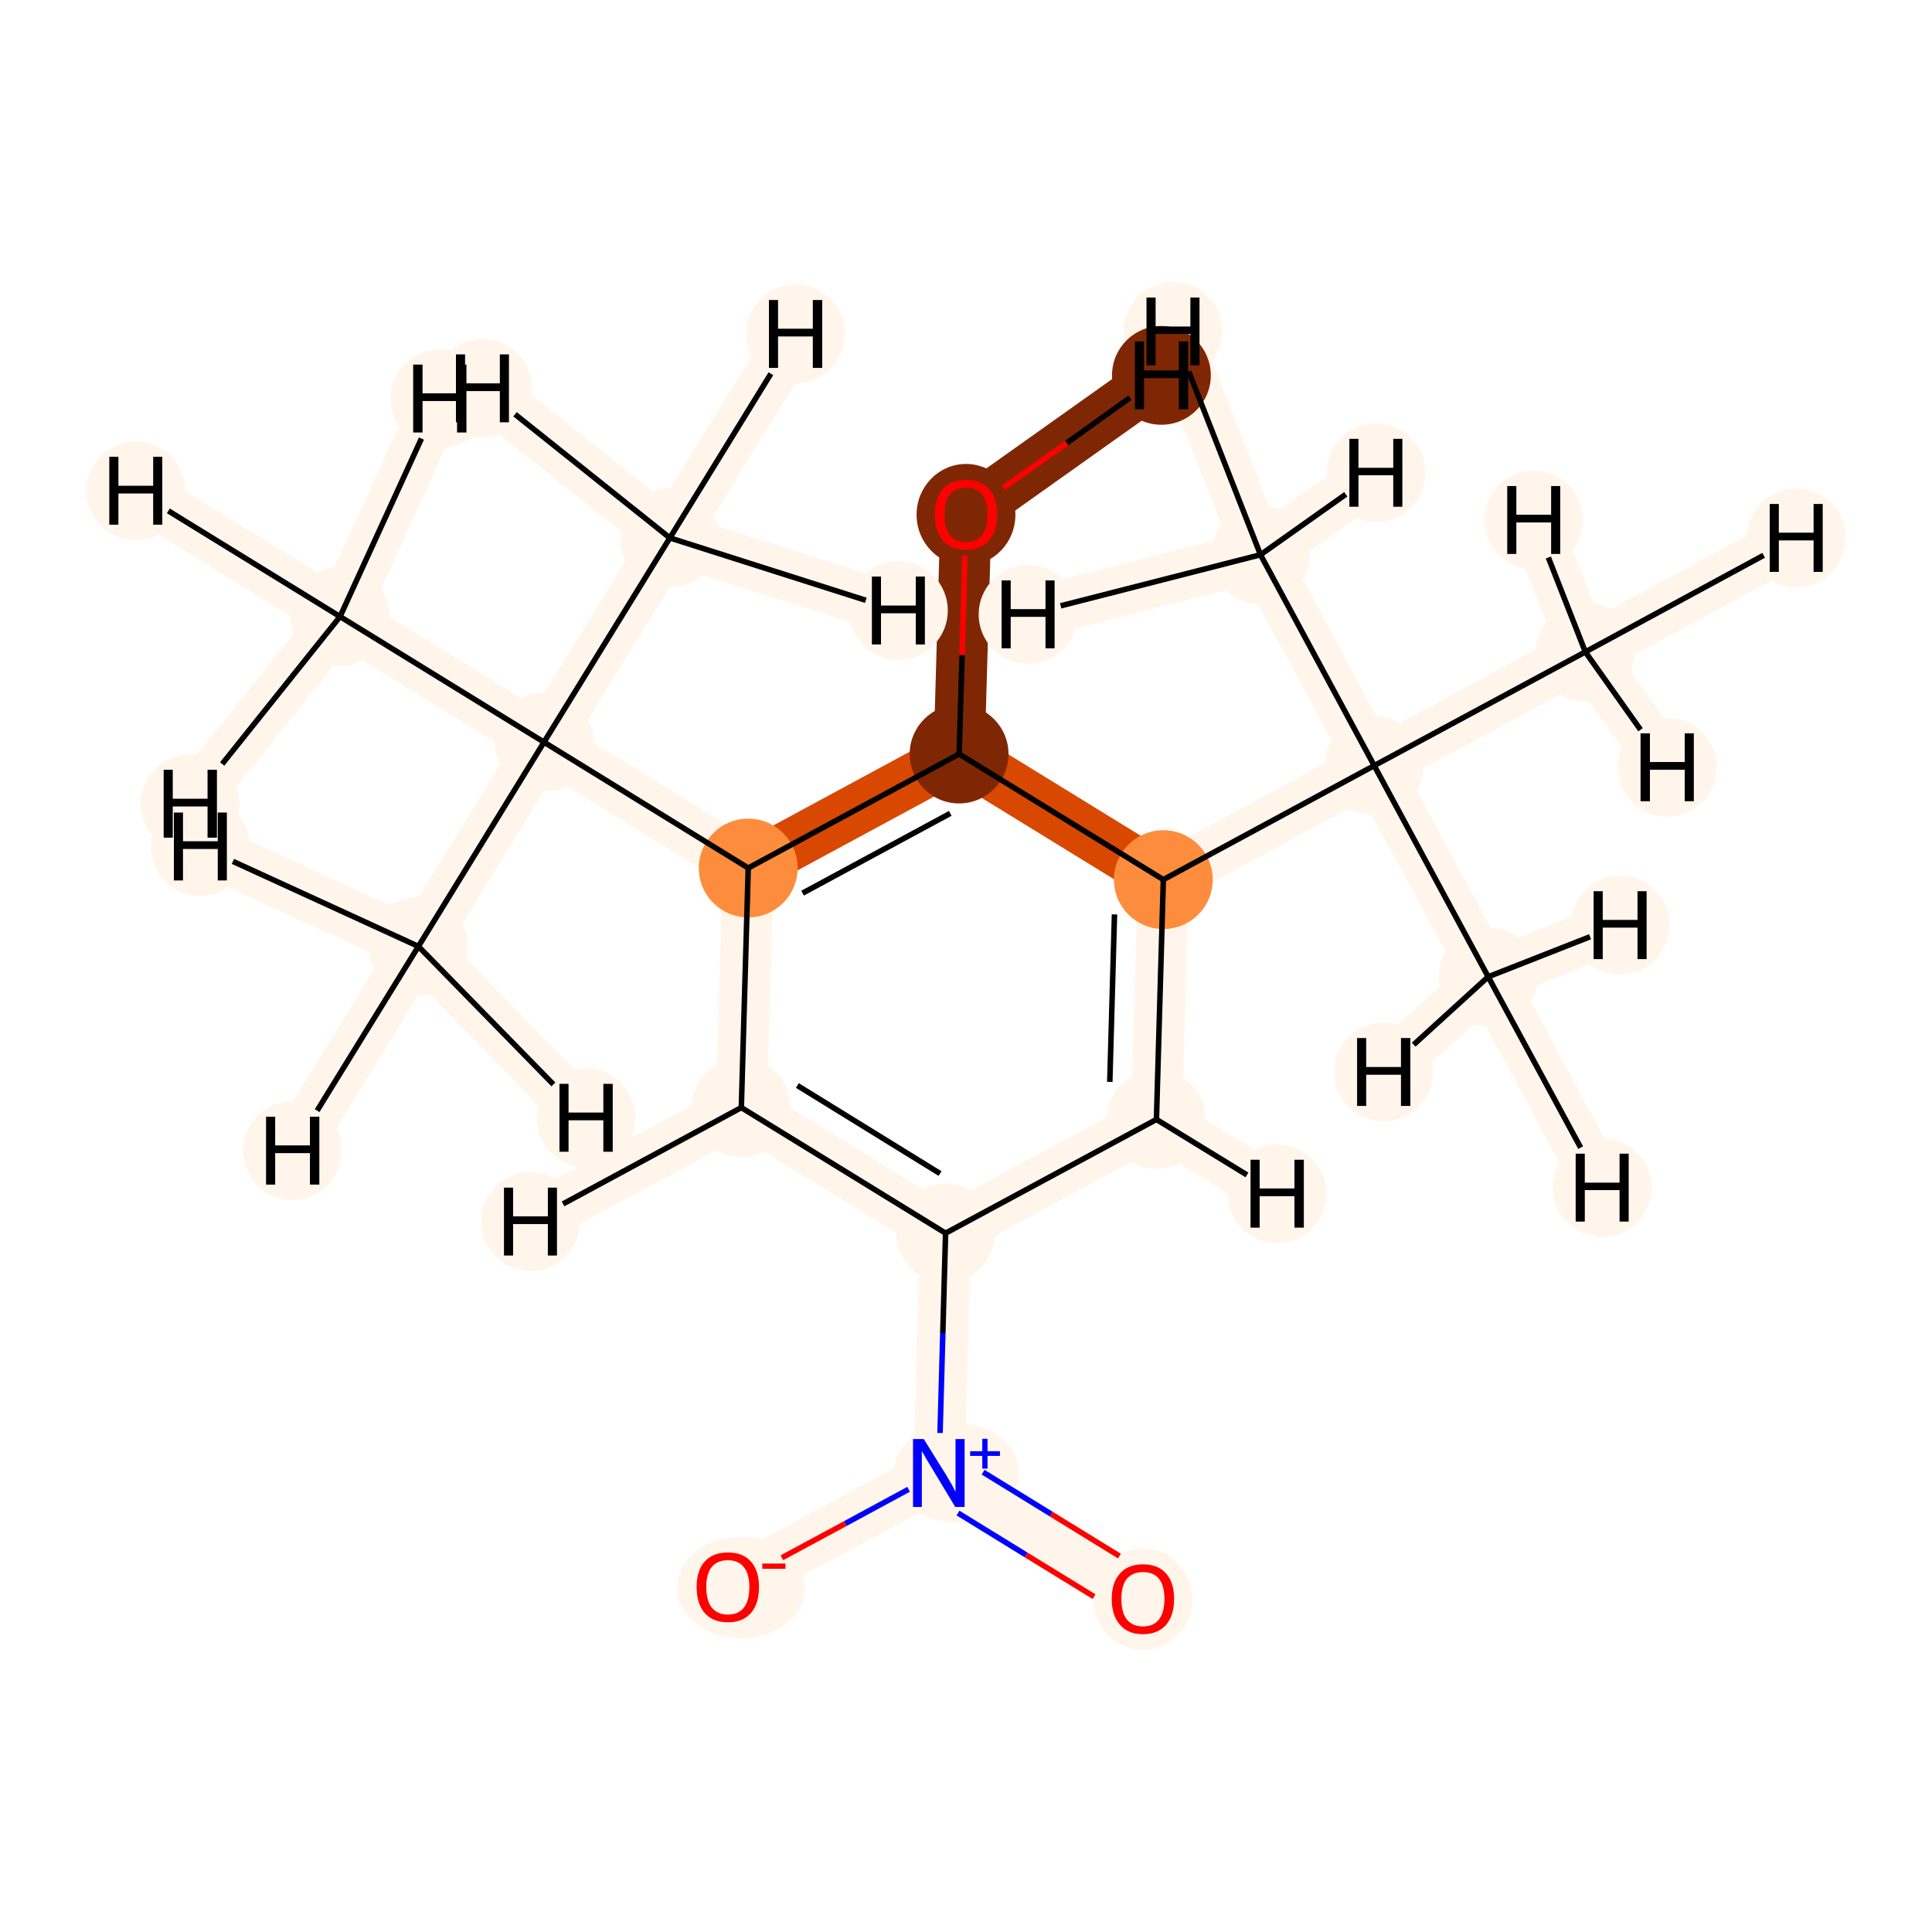 <?xml version='1.0' encoding='iso-8859-1'?>
<svg version='1.1' baseProfile='full'
              xmlns='http://www.w3.org/2000/svg'
                      xmlns:rdkit='http://www.rdkit.org/xml'
                      xmlns:xlink='http://www.w3.org/1999/xlink'
                  xml:space='preserve'
width='700px' height='700px' viewBox='0 0 700 700'>
<!-- END OF HEADER -->
<rect style='opacity:1.0;fill:#FFFFFF;stroke:none' width='700.0' height='700.0' x='0.0' y='0.0'> </rect>
<path d='M 263.7,575.0 L 340.2,533.7' style='fill:none;fill-rule:evenodd;stroke:#FFF5EB;stroke-width:18.5px;stroke-linecap:butt;stroke-linejoin:miter;stroke-opacity:1' />
<path d='M 340.2,533.7 L 414.1,579.2' style='fill:none;fill-rule:evenodd;stroke:#FFF5EB;stroke-width:18.5px;stroke-linecap:butt;stroke-linejoin:miter;stroke-opacity:1' />
<path d='M 340.2,533.7 L 342.6,446.8' style='fill:none;fill-rule:evenodd;stroke:#FFF5EB;stroke-width:18.5px;stroke-linecap:butt;stroke-linejoin:miter;stroke-opacity:1' />
<path d='M 342.6,446.8 L 268.6,401.3' style='fill:none;fill-rule:evenodd;stroke:#FFF5EB;stroke-width:18.5px;stroke-linecap:butt;stroke-linejoin:miter;stroke-opacity:1' />
<path d='M 342.6,446.8 L 419.0,405.6' style='fill:none;fill-rule:evenodd;stroke:#FFF5EB;stroke-width:18.5px;stroke-linecap:butt;stroke-linejoin:miter;stroke-opacity:1' />
<path d='M 268.6,401.3 L 271.1,314.5' style='fill:none;fill-rule:evenodd;stroke:#FFF5EB;stroke-width:18.5px;stroke-linecap:butt;stroke-linejoin:miter;stroke-opacity:1' />
<path d='M 268.6,401.3 L 192.2,442.6' style='fill:none;fill-rule:evenodd;stroke:#FFF5EB;stroke-width:18.5px;stroke-linecap:butt;stroke-linejoin:miter;stroke-opacity:1' />
<path d='M 271.1,314.5 L 347.5,273.2' style='fill:none;fill-rule:evenodd;stroke:#D94801;stroke-width:18.5px;stroke-linecap:butt;stroke-linejoin:miter;stroke-opacity:1' />
<path d='M 271.1,314.5 L 197.1,268.9' style='fill:none;fill-rule:evenodd;stroke:#FFF5EB;stroke-width:18.5px;stroke-linecap:butt;stroke-linejoin:miter;stroke-opacity:1' />
<path d='M 347.5,273.2 L 421.5,318.7' style='fill:none;fill-rule:evenodd;stroke:#D94801;stroke-width:18.5px;stroke-linecap:butt;stroke-linejoin:miter;stroke-opacity:1' />
<path d='M 347.5,273.2 L 350.0,186.3' style='fill:none;fill-rule:evenodd;stroke:#7F2704;stroke-width:18.5px;stroke-linecap:butt;stroke-linejoin:miter;stroke-opacity:1' />
<path d='M 421.5,318.7 L 419.0,405.6' style='fill:none;fill-rule:evenodd;stroke:#FFF5EB;stroke-width:18.5px;stroke-linecap:butt;stroke-linejoin:miter;stroke-opacity:1' />
<path d='M 421.5,318.7 L 497.9,277.4' style='fill:none;fill-rule:evenodd;stroke:#FFF5EB;stroke-width:18.5px;stroke-linecap:butt;stroke-linejoin:miter;stroke-opacity:1' />
<path d='M 419.0,405.6 L 462.7,432.5' style='fill:none;fill-rule:evenodd;stroke:#FFF5EB;stroke-width:18.5px;stroke-linecap:butt;stroke-linejoin:miter;stroke-opacity:1' />
<path d='M 497.9,277.4 L 574.4,236.2' style='fill:none;fill-rule:evenodd;stroke:#FFF5EB;stroke-width:18.5px;stroke-linecap:butt;stroke-linejoin:miter;stroke-opacity:1' />
<path d='M 497.9,277.4 L 539.2,353.9' style='fill:none;fill-rule:evenodd;stroke:#FFF5EB;stroke-width:18.5px;stroke-linecap:butt;stroke-linejoin:miter;stroke-opacity:1' />
<path d='M 497.9,277.4 L 456.7,201.0' style='fill:none;fill-rule:evenodd;stroke:#FFF5EB;stroke-width:18.5px;stroke-linecap:butt;stroke-linejoin:miter;stroke-opacity:1' />
<path d='M 574.4,236.2 L 650.8,194.9' style='fill:none;fill-rule:evenodd;stroke:#FFF5EB;stroke-width:18.5px;stroke-linecap:butt;stroke-linejoin:miter;stroke-opacity:1' />
<path d='M 574.4,236.2 L 555.7,188.4' style='fill:none;fill-rule:evenodd;stroke:#FFF5EB;stroke-width:18.5px;stroke-linecap:butt;stroke-linejoin:miter;stroke-opacity:1' />
<path d='M 574.4,236.2 L 604.1,278.0' style='fill:none;fill-rule:evenodd;stroke:#FFF5EB;stroke-width:18.5px;stroke-linecap:butt;stroke-linejoin:miter;stroke-opacity:1' />
<path d='M 539.2,353.9 L 580.5,430.3' style='fill:none;fill-rule:evenodd;stroke:#FFF5EB;stroke-width:18.5px;stroke-linecap:butt;stroke-linejoin:miter;stroke-opacity:1' />
<path d='M 539.2,353.9 L 587.0,335.2' style='fill:none;fill-rule:evenodd;stroke:#FFF5EB;stroke-width:18.5px;stroke-linecap:butt;stroke-linejoin:miter;stroke-opacity:1' />
<path d='M 539.2,353.9 L 501.3,388.4' style='fill:none;fill-rule:evenodd;stroke:#FFF5EB;stroke-width:18.5px;stroke-linecap:butt;stroke-linejoin:miter;stroke-opacity:1' />
<path d='M 456.7,201.0 L 425.0,120.1' style='fill:none;fill-rule:evenodd;stroke:#FFF5EB;stroke-width:18.5px;stroke-linecap:butt;stroke-linejoin:miter;stroke-opacity:1' />
<path d='M 456.7,201.0 L 498.5,171.3' style='fill:none;fill-rule:evenodd;stroke:#FFF5EB;stroke-width:18.5px;stroke-linecap:butt;stroke-linejoin:miter;stroke-opacity:1' />
<path d='M 456.7,201.0 L 372.5,222.6' style='fill:none;fill-rule:evenodd;stroke:#FFF5EB;stroke-width:18.5px;stroke-linecap:butt;stroke-linejoin:miter;stroke-opacity:1' />
<path d='M 350.0,186.3 L 420.8,136.0' style='fill:none;fill-rule:evenodd;stroke:#7F2704;stroke-width:18.5px;stroke-linecap:butt;stroke-linejoin:miter;stroke-opacity:1' />
<path d='M 197.1,268.9 L 123.2,223.4' style='fill:none;fill-rule:evenodd;stroke:#FFF5EB;stroke-width:18.5px;stroke-linecap:butt;stroke-linejoin:miter;stroke-opacity:1' />
<path d='M 197.1,268.9 L 242.7,194.9' style='fill:none;fill-rule:evenodd;stroke:#FFF5EB;stroke-width:18.5px;stroke-linecap:butt;stroke-linejoin:miter;stroke-opacity:1' />
<path d='M 197.1,268.9 L 151.6,342.9' style='fill:none;fill-rule:evenodd;stroke:#FFF5EB;stroke-width:18.5px;stroke-linecap:butt;stroke-linejoin:miter;stroke-opacity:1' />
<path d='M 123.2,223.4 L 49.2,177.8' style='fill:none;fill-rule:evenodd;stroke:#FFF5EB;stroke-width:18.5px;stroke-linecap:butt;stroke-linejoin:miter;stroke-opacity:1' />
<path d='M 123.2,223.4 L 68.9,291.2' style='fill:none;fill-rule:evenodd;stroke:#FFF5EB;stroke-width:18.5px;stroke-linecap:butt;stroke-linejoin:miter;stroke-opacity:1' />
<path d='M 123.2,223.4 L 159.4,144.4' style='fill:none;fill-rule:evenodd;stroke:#FFF5EB;stroke-width:18.5px;stroke-linecap:butt;stroke-linejoin:miter;stroke-opacity:1' />
<path d='M 242.7,194.9 L 288.2,121.0' style='fill:none;fill-rule:evenodd;stroke:#FFF5EB;stroke-width:18.5px;stroke-linecap:butt;stroke-linejoin:miter;stroke-opacity:1' />
<path d='M 242.7,194.9 L 174.8,140.7' style='fill:none;fill-rule:evenodd;stroke:#FFF5EB;stroke-width:18.5px;stroke-linecap:butt;stroke-linejoin:miter;stroke-opacity:1' />
<path d='M 242.7,194.9 L 325.5,221.2' style='fill:none;fill-rule:evenodd;stroke:#FFF5EB;stroke-width:18.5px;stroke-linecap:butt;stroke-linejoin:miter;stroke-opacity:1' />
<path d='M 151.6,342.9 L 106.0,416.9' style='fill:none;fill-rule:evenodd;stroke:#FFF5EB;stroke-width:18.5px;stroke-linecap:butt;stroke-linejoin:miter;stroke-opacity:1' />
<path d='M 151.6,342.9 L 72.6,306.7' style='fill:none;fill-rule:evenodd;stroke:#FFF5EB;stroke-width:18.5px;stroke-linecap:butt;stroke-linejoin:miter;stroke-opacity:1' />
<path d='M 151.6,342.9 L 212.3,405.0' style='fill:none;fill-rule:evenodd;stroke:#FFF5EB;stroke-width:18.5px;stroke-linecap:butt;stroke-linejoin:miter;stroke-opacity:1' />
<ellipse cx='268.5' cy='575.2' rx='22.7' ry='17.9'  style='fill:#FFF5EB;fill-rule:evenodd;stroke:#FFF5EB;stroke-width:1.0px;stroke-linecap:butt;stroke-linejoin:miter;stroke-opacity:1' />
<ellipse cx='346.5' cy='533.6' rx='22.2' ry='17.5'  style='fill:#FFF5EB;fill-rule:evenodd;stroke:#FFF5EB;stroke-width:1.0px;stroke-linecap:butt;stroke-linejoin:miter;stroke-opacity:1' />
<ellipse cx='414.1' cy='579.4' rx='17.4' ry='17.9'  style='fill:#FFF5EB;fill-rule:evenodd;stroke:#FFF5EB;stroke-width:1.0px;stroke-linecap:butt;stroke-linejoin:miter;stroke-opacity:1' />
<ellipse cx='342.6' cy='446.8' rx='17.4' ry='17.4'  style='fill:#FFF5EB;fill-rule:evenodd;stroke:#FFF5EB;stroke-width:1.0px;stroke-linecap:butt;stroke-linejoin:miter;stroke-opacity:1' />
<ellipse cx='268.6' cy='401.3' rx='17.4' ry='17.4'  style='fill:#FFF5EB;fill-rule:evenodd;stroke:#FFF5EB;stroke-width:1.0px;stroke-linecap:butt;stroke-linejoin:miter;stroke-opacity:1' />
<ellipse cx='271.1' cy='314.5' rx='17.4' ry='17.4'  style='fill:#FD8D3C;fill-rule:evenodd;stroke:#FD8D3C;stroke-width:1.0px;stroke-linecap:butt;stroke-linejoin:miter;stroke-opacity:1' />
<ellipse cx='347.5' cy='273.2' rx='17.4' ry='17.4'  style='fill:#7F2704;fill-rule:evenodd;stroke:#7F2704;stroke-width:1.0px;stroke-linecap:butt;stroke-linejoin:miter;stroke-opacity:1' />
<ellipse cx='421.5' cy='318.7' rx='17.4' ry='17.4'  style='fill:#FD8D3C;fill-rule:evenodd;stroke:#FD8D3C;stroke-width:1.0px;stroke-linecap:butt;stroke-linejoin:miter;stroke-opacity:1' />
<ellipse cx='419.0' cy='405.6' rx='17.4' ry='17.4'  style='fill:#FFF5EB;fill-rule:evenodd;stroke:#FFF5EB;stroke-width:1.0px;stroke-linecap:butt;stroke-linejoin:miter;stroke-opacity:1' />
<ellipse cx='497.9' cy='277.4' rx='17.4' ry='17.4'  style='fill:#FFF5EB;fill-rule:evenodd;stroke:#FFF5EB;stroke-width:1.0px;stroke-linecap:butt;stroke-linejoin:miter;stroke-opacity:1' />
<ellipse cx='574.4' cy='236.2' rx='17.4' ry='17.4'  style='fill:#FFF5EB;fill-rule:evenodd;stroke:#FFF5EB;stroke-width:1.0px;stroke-linecap:butt;stroke-linejoin:miter;stroke-opacity:1' />
<ellipse cx='539.2' cy='353.9' rx='17.4' ry='17.4'  style='fill:#FFF5EB;fill-rule:evenodd;stroke:#FFF5EB;stroke-width:1.0px;stroke-linecap:butt;stroke-linejoin:miter;stroke-opacity:1' />
<ellipse cx='456.7' cy='201.0' rx='17.4' ry='17.4'  style='fill:#FFF5EB;fill-rule:evenodd;stroke:#FFF5EB;stroke-width:1.0px;stroke-linecap:butt;stroke-linejoin:miter;stroke-opacity:1' />
<ellipse cx='350.0' cy='186.5' rx='17.4' ry='17.9'  style='fill:#7F2704;fill-rule:evenodd;stroke:#7F2704;stroke-width:1.0px;stroke-linecap:butt;stroke-linejoin:miter;stroke-opacity:1' />
<ellipse cx='197.1' cy='268.9' rx='17.4' ry='17.4'  style='fill:#FFF5EB;fill-rule:evenodd;stroke:#FFF5EB;stroke-width:1.0px;stroke-linecap:butt;stroke-linejoin:miter;stroke-opacity:1' />
<ellipse cx='123.2' cy='223.4' rx='17.4' ry='17.4'  style='fill:#FFF5EB;fill-rule:evenodd;stroke:#FFF5EB;stroke-width:1.0px;stroke-linecap:butt;stroke-linejoin:miter;stroke-opacity:1' />
<ellipse cx='242.7' cy='194.9' rx='17.4' ry='17.4'  style='fill:#FFF5EB;fill-rule:evenodd;stroke:#FFF5EB;stroke-width:1.0px;stroke-linecap:butt;stroke-linejoin:miter;stroke-opacity:1' />
<ellipse cx='151.6' cy='342.9' rx='17.4' ry='17.4'  style='fill:#FFF5EB;fill-rule:evenodd;stroke:#FFF5EB;stroke-width:1.0px;stroke-linecap:butt;stroke-linejoin:miter;stroke-opacity:1' />
<ellipse cx='192.2' cy='442.6' rx='17.4' ry='17.4'  style='fill:#FFF5EB;fill-rule:evenodd;stroke:#FFF5EB;stroke-width:1.0px;stroke-linecap:butt;stroke-linejoin:miter;stroke-opacity:1' />
<ellipse cx='462.7' cy='432.5' rx='17.4' ry='17.4'  style='fill:#FFF5EB;fill-rule:evenodd;stroke:#FFF5EB;stroke-width:1.0px;stroke-linecap:butt;stroke-linejoin:miter;stroke-opacity:1' />
<ellipse cx='650.8' cy='194.9' rx='17.4' ry='17.4'  style='fill:#FFF5EB;fill-rule:evenodd;stroke:#FFF5EB;stroke-width:1.0px;stroke-linecap:butt;stroke-linejoin:miter;stroke-opacity:1' />
<ellipse cx='555.7' cy='188.4' rx='17.4' ry='17.4'  style='fill:#FFF5EB;fill-rule:evenodd;stroke:#FFF5EB;stroke-width:1.0px;stroke-linecap:butt;stroke-linejoin:miter;stroke-opacity:1' />
<ellipse cx='604.1' cy='278.0' rx='17.4' ry='17.4'  style='fill:#FFF5EB;fill-rule:evenodd;stroke:#FFF5EB;stroke-width:1.0px;stroke-linecap:butt;stroke-linejoin:miter;stroke-opacity:1' />
<ellipse cx='580.5' cy='430.3' rx='17.4' ry='17.4'  style='fill:#FFF5EB;fill-rule:evenodd;stroke:#FFF5EB;stroke-width:1.0px;stroke-linecap:butt;stroke-linejoin:miter;stroke-opacity:1' />
<ellipse cx='587.0' cy='335.2' rx='17.4' ry='17.4'  style='fill:#FFF5EB;fill-rule:evenodd;stroke:#FFF5EB;stroke-width:1.0px;stroke-linecap:butt;stroke-linejoin:miter;stroke-opacity:1' />
<ellipse cx='501.3' cy='388.4' rx='17.4' ry='17.4'  style='fill:#FFF5EB;fill-rule:evenodd;stroke:#FFF5EB;stroke-width:1.0px;stroke-linecap:butt;stroke-linejoin:miter;stroke-opacity:1' />
<ellipse cx='425.0' cy='120.1' rx='17.4' ry='17.4'  style='fill:#FFF5EB;fill-rule:evenodd;stroke:#FFF5EB;stroke-width:1.0px;stroke-linecap:butt;stroke-linejoin:miter;stroke-opacity:1' />
<ellipse cx='498.5' cy='171.3' rx='17.4' ry='17.4'  style='fill:#FFF5EB;fill-rule:evenodd;stroke:#FFF5EB;stroke-width:1.0px;stroke-linecap:butt;stroke-linejoin:miter;stroke-opacity:1' />
<ellipse cx='372.5' cy='222.6' rx='17.4' ry='17.4'  style='fill:#FFF5EB;fill-rule:evenodd;stroke:#FFF5EB;stroke-width:1.0px;stroke-linecap:butt;stroke-linejoin:miter;stroke-opacity:1' />
<ellipse cx='420.8' cy='136.0' rx='17.4' ry='17.4'  style='fill:#7F2704;fill-rule:evenodd;stroke:#7F2704;stroke-width:1.0px;stroke-linecap:butt;stroke-linejoin:miter;stroke-opacity:1' />
<ellipse cx='49.2' cy='177.8' rx='17.4' ry='17.4'  style='fill:#FFF5EB;fill-rule:evenodd;stroke:#FFF5EB;stroke-width:1.0px;stroke-linecap:butt;stroke-linejoin:miter;stroke-opacity:1' />
<ellipse cx='68.9' cy='291.2' rx='17.4' ry='17.4'  style='fill:#FFF5EB;fill-rule:evenodd;stroke:#FFF5EB;stroke-width:1.0px;stroke-linecap:butt;stroke-linejoin:miter;stroke-opacity:1' />
<ellipse cx='159.4' cy='144.4' rx='17.4' ry='17.4'  style='fill:#FFF5EB;fill-rule:evenodd;stroke:#FFF5EB;stroke-width:1.0px;stroke-linecap:butt;stroke-linejoin:miter;stroke-opacity:1' />
<ellipse cx='288.2' cy='121.0' rx='17.4' ry='17.4'  style='fill:#FFF5EB;fill-rule:evenodd;stroke:#FFF5EB;stroke-width:1.0px;stroke-linecap:butt;stroke-linejoin:miter;stroke-opacity:1' />
<ellipse cx='174.8' cy='140.7' rx='17.4' ry='17.4'  style='fill:#FFF5EB;fill-rule:evenodd;stroke:#FFF5EB;stroke-width:1.0px;stroke-linecap:butt;stroke-linejoin:miter;stroke-opacity:1' />
<ellipse cx='325.5' cy='221.2' rx='17.4' ry='17.4'  style='fill:#FFF5EB;fill-rule:evenodd;stroke:#FFF5EB;stroke-width:1.0px;stroke-linecap:butt;stroke-linejoin:miter;stroke-opacity:1' />
<ellipse cx='106.0' cy='416.9' rx='17.4' ry='17.4'  style='fill:#FFF5EB;fill-rule:evenodd;stroke:#FFF5EB;stroke-width:1.0px;stroke-linecap:butt;stroke-linejoin:miter;stroke-opacity:1' />
<ellipse cx='72.6' cy='306.7' rx='17.4' ry='17.4'  style='fill:#FFF5EB;fill-rule:evenodd;stroke:#FFF5EB;stroke-width:1.0px;stroke-linecap:butt;stroke-linejoin:miter;stroke-opacity:1' />
<ellipse cx='212.3' cy='405.0' rx='17.4' ry='17.4'  style='fill:#FFF5EB;fill-rule:evenodd;stroke:#FFF5EB;stroke-width:1.0px;stroke-linecap:butt;stroke-linejoin:miter;stroke-opacity:1' />
<path class='bond-0 atom-0 atom-1' d='M 283.3,564.4 L 306.3,552.0' style='fill:none;fill-rule:evenodd;stroke:#FF0000;stroke-width:2.0px;stroke-linecap:butt;stroke-linejoin:miter;stroke-opacity:1' />
<path class='bond-0 atom-0 atom-1' d='M 306.3,552.0 L 329.2,539.6' style='fill:none;fill-rule:evenodd;stroke:#0000FF;stroke-width:2.0px;stroke-linecap:butt;stroke-linejoin:miter;stroke-opacity:1' />
<path class='bond-1 atom-1 atom-2' d='M 347.1,548.2 L 371.8,563.4' style='fill:none;fill-rule:evenodd;stroke:#0000FF;stroke-width:2.0px;stroke-linecap:butt;stroke-linejoin:miter;stroke-opacity:1' />
<path class='bond-1 atom-1 atom-2' d='M 371.8,563.4 L 396.4,578.5' style='fill:none;fill-rule:evenodd;stroke:#FF0000;stroke-width:2.0px;stroke-linecap:butt;stroke-linejoin:miter;stroke-opacity:1' />
<path class='bond-1 atom-1 atom-2' d='M 356.2,533.4 L 380.9,548.6' style='fill:none;fill-rule:evenodd;stroke:#0000FF;stroke-width:2.0px;stroke-linecap:butt;stroke-linejoin:miter;stroke-opacity:1' />
<path class='bond-1 atom-1 atom-2' d='M 380.9,548.6 L 405.6,563.8' style='fill:none;fill-rule:evenodd;stroke:#FF0000;stroke-width:2.0px;stroke-linecap:butt;stroke-linejoin:miter;stroke-opacity:1' />
<path class='bond-2 atom-1 atom-3' d='M 340.6,519.2 L 341.6,483.0' style='fill:none;fill-rule:evenodd;stroke:#0000FF;stroke-width:2.0px;stroke-linecap:butt;stroke-linejoin:miter;stroke-opacity:1' />
<path class='bond-2 atom-1 atom-3' d='M 341.6,483.0 L 342.6,446.8' style='fill:none;fill-rule:evenodd;stroke:#000000;stroke-width:2.0px;stroke-linecap:butt;stroke-linejoin:miter;stroke-opacity:1' />
<path class='bond-3 atom-3 atom-4' d='M 342.6,446.8 L 268.6,401.3' style='fill:none;fill-rule:evenodd;stroke:#000000;stroke-width:2.0px;stroke-linecap:butt;stroke-linejoin:miter;stroke-opacity:1' />
<path class='bond-3 atom-3 atom-4' d='M 340.6,425.2 L 288.9,393.3' style='fill:none;fill-rule:evenodd;stroke:#000000;stroke-width:2.0px;stroke-linecap:butt;stroke-linejoin:miter;stroke-opacity:1' />
<path class='bond-17 atom-8 atom-3' d='M 419.0,405.6 L 342.6,446.8' style='fill:none;fill-rule:evenodd;stroke:#000000;stroke-width:2.0px;stroke-linecap:butt;stroke-linejoin:miter;stroke-opacity:1' />
<path class='bond-4 atom-4 atom-5' d='M 268.6,401.3 L 271.1,314.5' style='fill:none;fill-rule:evenodd;stroke:#000000;stroke-width:2.0px;stroke-linecap:butt;stroke-linejoin:miter;stroke-opacity:1' />
<path class='bond-18 atom-4 atom-18' d='M 268.6,401.3 L 204.0,436.2' style='fill:none;fill-rule:evenodd;stroke:#000000;stroke-width:2.0px;stroke-linecap:butt;stroke-linejoin:miter;stroke-opacity:1' />
<path class='bond-5 atom-5 atom-6' d='M 271.1,314.5 L 347.5,273.2' style='fill:none;fill-rule:evenodd;stroke:#000000;stroke-width:2.0px;stroke-linecap:butt;stroke-linejoin:miter;stroke-opacity:1' />
<path class='bond-5 atom-5 atom-6' d='M 290.8,323.6 L 344.3,294.7' style='fill:none;fill-rule:evenodd;stroke:#000000;stroke-width:2.0px;stroke-linecap:butt;stroke-linejoin:miter;stroke-opacity:1' />
<path class='bond-13 atom-5 atom-14' d='M 271.1,314.5 L 197.1,268.9' style='fill:none;fill-rule:evenodd;stroke:#000000;stroke-width:2.0px;stroke-linecap:butt;stroke-linejoin:miter;stroke-opacity:1' />
<path class='bond-6 atom-6 atom-7' d='M 347.5,273.2 L 421.5,318.7' style='fill:none;fill-rule:evenodd;stroke:#000000;stroke-width:2.0px;stroke-linecap:butt;stroke-linejoin:miter;stroke-opacity:1' />
<path class='bond-12 atom-6 atom-13' d='M 347.5,273.2 L 348.6,237.3' style='fill:none;fill-rule:evenodd;stroke:#000000;stroke-width:2.0px;stroke-linecap:butt;stroke-linejoin:miter;stroke-opacity:1' />
<path class='bond-12 atom-6 atom-13' d='M 348.6,237.3 L 349.6,201.3' style='fill:none;fill-rule:evenodd;stroke:#FF0000;stroke-width:2.0px;stroke-linecap:butt;stroke-linejoin:miter;stroke-opacity:1' />
<path class='bond-7 atom-7 atom-8' d='M 421.5,318.7 L 419.0,405.6' style='fill:none;fill-rule:evenodd;stroke:#000000;stroke-width:2.0px;stroke-linecap:butt;stroke-linejoin:miter;stroke-opacity:1' />
<path class='bond-7 atom-7 atom-8' d='M 403.8,331.3 L 402.1,392.0' style='fill:none;fill-rule:evenodd;stroke:#000000;stroke-width:2.0px;stroke-linecap:butt;stroke-linejoin:miter;stroke-opacity:1' />
<path class='bond-8 atom-7 atom-9' d='M 421.5,318.7 L 497.9,277.4' style='fill:none;fill-rule:evenodd;stroke:#000000;stroke-width:2.0px;stroke-linecap:butt;stroke-linejoin:miter;stroke-opacity:1' />
<path class='bond-19 atom-8 atom-19' d='M 419.0,405.6 L 451.8,425.7' style='fill:none;fill-rule:evenodd;stroke:#000000;stroke-width:2.0px;stroke-linecap:butt;stroke-linejoin:miter;stroke-opacity:1' />
<path class='bond-9 atom-9 atom-10' d='M 497.9,277.4 L 574.4,236.2' style='fill:none;fill-rule:evenodd;stroke:#000000;stroke-width:2.0px;stroke-linecap:butt;stroke-linejoin:miter;stroke-opacity:1' />
<path class='bond-10 atom-9 atom-11' d='M 497.9,277.4 L 539.2,353.9' style='fill:none;fill-rule:evenodd;stroke:#000000;stroke-width:2.0px;stroke-linecap:butt;stroke-linejoin:miter;stroke-opacity:1' />
<path class='bond-11 atom-9 atom-12' d='M 497.9,277.4 L 456.7,201.0' style='fill:none;fill-rule:evenodd;stroke:#000000;stroke-width:2.0px;stroke-linecap:butt;stroke-linejoin:miter;stroke-opacity:1' />
<path class='bond-20 atom-10 atom-20' d='M 574.4,236.2 L 639.0,201.2' style='fill:none;fill-rule:evenodd;stroke:#000000;stroke-width:2.0px;stroke-linecap:butt;stroke-linejoin:miter;stroke-opacity:1' />
<path class='bond-21 atom-10 atom-21' d='M 574.4,236.2 L 561.0,202.0' style='fill:none;fill-rule:evenodd;stroke:#000000;stroke-width:2.0px;stroke-linecap:butt;stroke-linejoin:miter;stroke-opacity:1' />
<path class='bond-22 atom-10 atom-22' d='M 574.4,236.2 L 594.4,264.4' style='fill:none;fill-rule:evenodd;stroke:#000000;stroke-width:2.0px;stroke-linecap:butt;stroke-linejoin:miter;stroke-opacity:1' />
<path class='bond-23 atom-11 atom-23' d='M 539.2,353.9 L 572.7,415.8' style='fill:none;fill-rule:evenodd;stroke:#000000;stroke-width:2.0px;stroke-linecap:butt;stroke-linejoin:miter;stroke-opacity:1' />
<path class='bond-24 atom-11 atom-24' d='M 539.2,353.9 L 576.1,339.4' style='fill:none;fill-rule:evenodd;stroke:#000000;stroke-width:2.0px;stroke-linecap:butt;stroke-linejoin:miter;stroke-opacity:1' />
<path class='bond-25 atom-11 atom-25' d='M 539.2,353.9 L 512.2,378.5' style='fill:none;fill-rule:evenodd;stroke:#000000;stroke-width:2.0px;stroke-linecap:butt;stroke-linejoin:miter;stroke-opacity:1' />
<path class='bond-26 atom-12 atom-26' d='M 456.7,201.0 L 430.7,134.6' style='fill:none;fill-rule:evenodd;stroke:#000000;stroke-width:2.0px;stroke-linecap:butt;stroke-linejoin:miter;stroke-opacity:1' />
<path class='bond-27 atom-12 atom-27' d='M 456.7,201.0 L 487.6,179.1' style='fill:none;fill-rule:evenodd;stroke:#000000;stroke-width:2.0px;stroke-linecap:butt;stroke-linejoin:miter;stroke-opacity:1' />
<path class='bond-28 atom-12 atom-28' d='M 456.7,201.0 L 384.3,219.5' style='fill:none;fill-rule:evenodd;stroke:#000000;stroke-width:2.0px;stroke-linecap:butt;stroke-linejoin:miter;stroke-opacity:1' />
<path class='bond-29 atom-13 atom-29' d='M 363.5,176.8 L 386.5,160.5' style='fill:none;fill-rule:evenodd;stroke:#FF0000;stroke-width:2.0px;stroke-linecap:butt;stroke-linejoin:miter;stroke-opacity:1' />
<path class='bond-29 atom-13 atom-29' d='M 386.5,160.5 L 409.4,144.1' style='fill:none;fill-rule:evenodd;stroke:#000000;stroke-width:2.0px;stroke-linecap:butt;stroke-linejoin:miter;stroke-opacity:1' />
<path class='bond-14 atom-14 atom-15' d='M 197.1,268.9 L 123.2,223.4' style='fill:none;fill-rule:evenodd;stroke:#000000;stroke-width:2.0px;stroke-linecap:butt;stroke-linejoin:miter;stroke-opacity:1' />
<path class='bond-15 atom-14 atom-16' d='M 197.1,268.9 L 242.7,194.9' style='fill:none;fill-rule:evenodd;stroke:#000000;stroke-width:2.0px;stroke-linecap:butt;stroke-linejoin:miter;stroke-opacity:1' />
<path class='bond-16 atom-14 atom-17' d='M 197.1,268.9 L 151.6,342.9' style='fill:none;fill-rule:evenodd;stroke:#000000;stroke-width:2.0px;stroke-linecap:butt;stroke-linejoin:miter;stroke-opacity:1' />
<path class='bond-30 atom-15 atom-30' d='M 123.2,223.4 L 61.0,185.1' style='fill:none;fill-rule:evenodd;stroke:#000000;stroke-width:2.0px;stroke-linecap:butt;stroke-linejoin:miter;stroke-opacity:1' />
<path class='bond-31 atom-15 atom-31' d='M 123.2,223.4 L 80.5,276.8' style='fill:none;fill-rule:evenodd;stroke:#000000;stroke-width:2.0px;stroke-linecap:butt;stroke-linejoin:miter;stroke-opacity:1' />
<path class='bond-32 atom-15 atom-32' d='M 123.2,223.4 L 152.7,158.9' style='fill:none;fill-rule:evenodd;stroke:#000000;stroke-width:2.0px;stroke-linecap:butt;stroke-linejoin:miter;stroke-opacity:1' />
<path class='bond-33 atom-16 atom-33' d='M 242.7,194.9 L 279.3,135.4' style='fill:none;fill-rule:evenodd;stroke:#000000;stroke-width:2.0px;stroke-linecap:butt;stroke-linejoin:miter;stroke-opacity:1' />
<path class='bond-34 atom-16 atom-34' d='M 242.7,194.9 L 186.6,150.1' style='fill:none;fill-rule:evenodd;stroke:#000000;stroke-width:2.0px;stroke-linecap:butt;stroke-linejoin:miter;stroke-opacity:1' />
<path class='bond-35 atom-16 atom-35' d='M 242.7,194.9 L 313.7,217.5' style='fill:none;fill-rule:evenodd;stroke:#000000;stroke-width:2.0px;stroke-linecap:butt;stroke-linejoin:miter;stroke-opacity:1' />
<path class='bond-36 atom-17 atom-36' d='M 151.6,342.9 L 114.9,402.4' style='fill:none;fill-rule:evenodd;stroke:#000000;stroke-width:2.0px;stroke-linecap:butt;stroke-linejoin:miter;stroke-opacity:1' />
<path class='bond-37 atom-17 atom-37' d='M 151.6,342.9 L 84.4,312.1' style='fill:none;fill-rule:evenodd;stroke:#000000;stroke-width:2.0px;stroke-linecap:butt;stroke-linejoin:miter;stroke-opacity:1' />
<path class='bond-38 atom-17 atom-38' d='M 151.6,342.9 L 200.5,392.9' style='fill:none;fill-rule:evenodd;stroke:#000000;stroke-width:2.0px;stroke-linecap:butt;stroke-linejoin:miter;stroke-opacity:1' />
<path  class='atom-0' d='M 252.4 575.0
Q 252.4 569.1, 255.3 565.8
Q 258.3 562.5, 263.7 562.5
Q 269.2 562.5, 272.1 565.8
Q 275.0 569.1, 275.0 575.0
Q 275.0 581.0, 272.1 584.4
Q 269.1 587.8, 263.7 587.8
Q 258.3 587.8, 255.3 584.4
Q 252.4 581.0, 252.4 575.0
M 263.7 585.0
Q 267.5 585.0, 269.5 582.5
Q 271.5 580.0, 271.5 575.0
Q 271.5 570.2, 269.5 567.8
Q 267.5 565.3, 263.7 565.3
Q 260.0 565.3, 257.9 567.7
Q 255.9 570.2, 255.9 575.0
Q 255.9 580.0, 257.9 582.5
Q 260.0 585.0, 263.7 585.0
' fill='#FF0000'/>
<path  class='atom-0' d='M 276.2 566.5
L 284.6 566.5
L 284.6 568.4
L 276.2 568.4
L 276.2 566.5
' fill='#FF0000'/>
<path  class='atom-1' d='M 334.7 521.4
L 342.8 534.4
Q 343.6 535.7, 344.9 538.0
Q 346.1 540.4, 346.2 540.5
L 346.2 521.4
L 349.5 521.4
L 349.5 546.0
L 346.1 546.0
L 337.5 531.7
Q 336.5 530.1, 335.4 528.2
Q 334.3 526.2, 334.0 525.7
L 334.0 546.0
L 330.8 546.0
L 330.8 521.4
L 334.7 521.4
' fill='#0000FF'/>
<path  class='atom-1' d='M 351.5 525.8
L 355.9 525.8
L 355.9 521.3
L 357.8 521.3
L 357.8 525.8
L 362.3 525.8
L 362.3 527.5
L 357.8 527.5
L 357.8 532.1
L 355.9 532.1
L 355.9 527.5
L 351.5 527.5
L 351.5 525.8
' fill='#0000FF'/>
<path  class='atom-2' d='M 402.8 579.3
Q 402.8 573.4, 405.8 570.1
Q 408.7 566.8, 414.1 566.8
Q 419.6 566.8, 422.5 570.1
Q 425.4 573.4, 425.4 579.3
Q 425.4 585.3, 422.5 588.7
Q 419.5 592.1, 414.1 592.1
Q 408.7 592.1, 405.8 588.7
Q 402.8 585.3, 402.8 579.3
M 414.1 589.3
Q 417.9 589.3, 419.9 586.8
Q 421.9 584.2, 421.9 579.3
Q 421.9 574.5, 419.9 572.0
Q 417.9 569.6, 414.1 569.6
Q 410.4 569.6, 408.3 572.0
Q 406.3 574.4, 406.3 579.3
Q 406.3 584.3, 408.3 586.8
Q 410.4 589.3, 414.1 589.3
' fill='#FF0000'/>
<path  class='atom-13' d='M 338.7 186.4
Q 338.7 180.5, 341.6 177.2
Q 344.5 173.9, 350.0 173.9
Q 355.5 173.9, 358.4 177.2
Q 361.3 180.5, 361.3 186.4
Q 361.3 192.4, 358.3 195.8
Q 355.4 199.2, 350.0 199.2
Q 344.6 199.2, 341.6 195.8
Q 338.7 192.4, 338.7 186.4
M 350.0 196.4
Q 353.8 196.4, 355.8 193.9
Q 357.8 191.3, 357.8 186.4
Q 357.8 181.6, 355.8 179.1
Q 353.8 176.7, 350.0 176.7
Q 346.2 176.7, 344.2 179.1
Q 342.2 181.5, 342.2 186.4
Q 342.2 191.4, 344.2 193.9
Q 346.2 196.4, 350.0 196.4
' fill='#FF0000'/>
<path  class='atom-18' d='M 182.6 430.3
L 185.9 430.3
L 185.9 440.7
L 198.5 440.7
L 198.5 430.3
L 201.8 430.3
L 201.8 454.9
L 198.5 454.9
L 198.5 443.5
L 185.9 443.5
L 185.9 454.9
L 182.6 454.9
L 182.6 430.3
' fill='#000000'/>
<path  class='atom-19' d='M 453.1 420.2
L 456.4 420.2
L 456.4 430.6
L 469.0 430.6
L 469.0 420.2
L 472.4 420.2
L 472.4 444.8
L 469.0 444.8
L 469.0 433.4
L 456.4 433.4
L 456.4 444.8
L 453.1 444.8
L 453.1 420.2
' fill='#000000'/>
<path  class='atom-20' d='M 641.2 182.6
L 644.5 182.6
L 644.5 193.0
L 657.1 193.0
L 657.1 182.6
L 660.4 182.6
L 660.4 207.2
L 657.1 207.2
L 657.1 195.8
L 644.5 195.8
L 644.5 207.2
L 641.2 207.2
L 641.2 182.6
' fill='#000000'/>
<path  class='atom-21' d='M 546.1 176.1
L 549.4 176.1
L 549.4 186.5
L 562.0 186.5
L 562.0 176.1
L 565.3 176.1
L 565.3 200.7
L 562.0 200.7
L 562.0 189.3
L 549.4 189.3
L 549.4 200.7
L 546.1 200.7
L 546.1 176.1
' fill='#000000'/>
<path  class='atom-22' d='M 594.4 265.7
L 597.8 265.7
L 597.8 276.1
L 610.4 276.1
L 610.4 265.7
L 613.7 265.7
L 613.7 290.3
L 610.4 290.3
L 610.4 278.9
L 597.8 278.9
L 597.8 290.3
L 594.4 290.3
L 594.4 265.7
' fill='#000000'/>
<path  class='atom-23' d='M 570.9 418.0
L 574.2 418.0
L 574.2 428.5
L 586.8 428.5
L 586.8 418.0
L 590.1 418.0
L 590.1 442.6
L 586.8 442.6
L 586.8 431.2
L 574.2 431.2
L 574.2 442.6
L 570.9 442.6
L 570.9 418.0
' fill='#000000'/>
<path  class='atom-24' d='M 577.4 322.9
L 580.7 322.9
L 580.7 333.3
L 593.3 333.3
L 593.3 322.9
L 596.6 322.9
L 596.6 347.5
L 593.3 347.5
L 593.3 336.1
L 580.7 336.1
L 580.7 347.5
L 577.4 347.5
L 577.4 322.9
' fill='#000000'/>
<path  class='atom-25' d='M 491.7 376.1
L 495.0 376.1
L 495.0 386.6
L 507.6 386.6
L 507.6 376.1
L 511.0 376.1
L 511.0 400.7
L 507.6 400.7
L 507.6 389.4
L 495.0 389.4
L 495.0 400.7
L 491.7 400.7
L 491.7 376.1
' fill='#000000'/>
<path  class='atom-26' d='M 415.4 107.8
L 418.7 107.8
L 418.7 118.3
L 431.3 118.3
L 431.3 107.8
L 434.6 107.8
L 434.6 132.4
L 431.3 132.4
L 431.3 121.0
L 418.7 121.0
L 418.7 132.4
L 415.4 132.4
L 415.4 107.8
' fill='#000000'/>
<path  class='atom-27' d='M 488.9 159.0
L 492.2 159.0
L 492.2 169.5
L 504.8 169.5
L 504.8 159.0
L 508.1 159.0
L 508.1 183.6
L 504.8 183.6
L 504.8 172.2
L 492.2 172.2
L 492.2 183.6
L 488.9 183.6
L 488.9 159.0
' fill='#000000'/>
<path  class='atom-28' d='M 362.9 210.3
L 366.2 210.3
L 366.2 220.7
L 378.8 220.7
L 378.8 210.3
L 382.1 210.3
L 382.1 234.9
L 378.8 234.9
L 378.8 223.5
L 366.2 223.5
L 366.2 234.9
L 362.9 234.9
L 362.9 210.3
' fill='#000000'/>
<path  class='atom-29' d='M 411.2 123.7
L 414.5 123.7
L 414.5 134.2
L 427.1 134.2
L 427.1 123.7
L 430.5 123.7
L 430.5 148.3
L 427.1 148.3
L 427.1 137.0
L 414.5 137.0
L 414.5 148.3
L 411.2 148.3
L 411.2 123.7
' fill='#000000'/>
<path  class='atom-30' d='M 39.6 165.5
L 42.9 165.5
L 42.9 176.0
L 55.5 176.0
L 55.5 165.5
L 58.8 165.5
L 58.8 190.1
L 55.5 190.1
L 55.5 178.8
L 42.9 178.8
L 42.9 190.1
L 39.6 190.1
L 39.6 165.5
' fill='#000000'/>
<path  class='atom-31' d='M 59.3 278.9
L 62.6 278.9
L 62.6 289.4
L 75.2 289.4
L 75.2 278.9
L 78.6 278.9
L 78.6 303.5
L 75.2 303.5
L 75.2 292.2
L 62.6 292.2
L 62.6 303.5
L 59.3 303.5
L 59.3 278.9
' fill='#000000'/>
<path  class='atom-32' d='M 149.7 132.1
L 153.1 132.1
L 153.1 142.5
L 165.6 142.5
L 165.6 132.1
L 169.0 132.1
L 169.0 156.7
L 165.6 156.7
L 165.6 145.3
L 153.1 145.3
L 153.1 156.7
L 149.7 156.7
L 149.7 132.1
' fill='#000000'/>
<path  class='atom-33' d='M 278.6 108.7
L 281.9 108.7
L 281.9 119.1
L 294.5 119.1
L 294.5 108.7
L 297.9 108.7
L 297.9 133.3
L 294.5 133.3
L 294.5 121.9
L 281.9 121.9
L 281.9 133.3
L 278.6 133.3
L 278.6 108.7
' fill='#000000'/>
<path  class='atom-34' d='M 165.2 128.4
L 168.5 128.4
L 168.5 138.9
L 181.1 138.9
L 181.1 128.4
L 184.4 128.4
L 184.4 153.0
L 181.1 153.0
L 181.1 141.7
L 168.5 141.7
L 168.5 153.0
L 165.2 153.0
L 165.2 128.4
' fill='#000000'/>
<path  class='atom-35' d='M 315.9 208.9
L 319.2 208.9
L 319.2 219.4
L 331.8 219.4
L 331.8 208.9
L 335.1 208.9
L 335.1 233.5
L 331.8 233.5
L 331.8 222.2
L 319.2 222.2
L 319.2 233.5
L 315.9 233.5
L 315.9 208.9
' fill='#000000'/>
<path  class='atom-36' d='M 96.4 404.6
L 99.7 404.6
L 99.7 415.0
L 112.3 415.0
L 112.3 404.6
L 115.7 404.6
L 115.7 429.2
L 112.3 429.2
L 112.3 417.8
L 99.7 417.8
L 99.7 429.2
L 96.4 429.2
L 96.4 404.6
' fill='#000000'/>
<path  class='atom-37' d='M 63.0 294.4
L 66.3 294.4
L 66.3 304.8
L 78.9 304.8
L 78.9 294.4
L 82.2 294.4
L 82.2 319.0
L 78.9 319.0
L 78.9 307.6
L 66.3 307.6
L 66.3 319.0
L 63.0 319.0
L 63.0 294.4
' fill='#000000'/>
<path  class='atom-38' d='M 202.7 392.7
L 206.0 392.7
L 206.0 403.1
L 218.6 403.1
L 218.6 392.7
L 222.0 392.7
L 222.0 417.3
L 218.6 417.3
L 218.6 405.9
L 206.0 405.9
L 206.0 417.3
L 202.7 417.3
L 202.7 392.7
' fill='#000000'/>
</svg>
